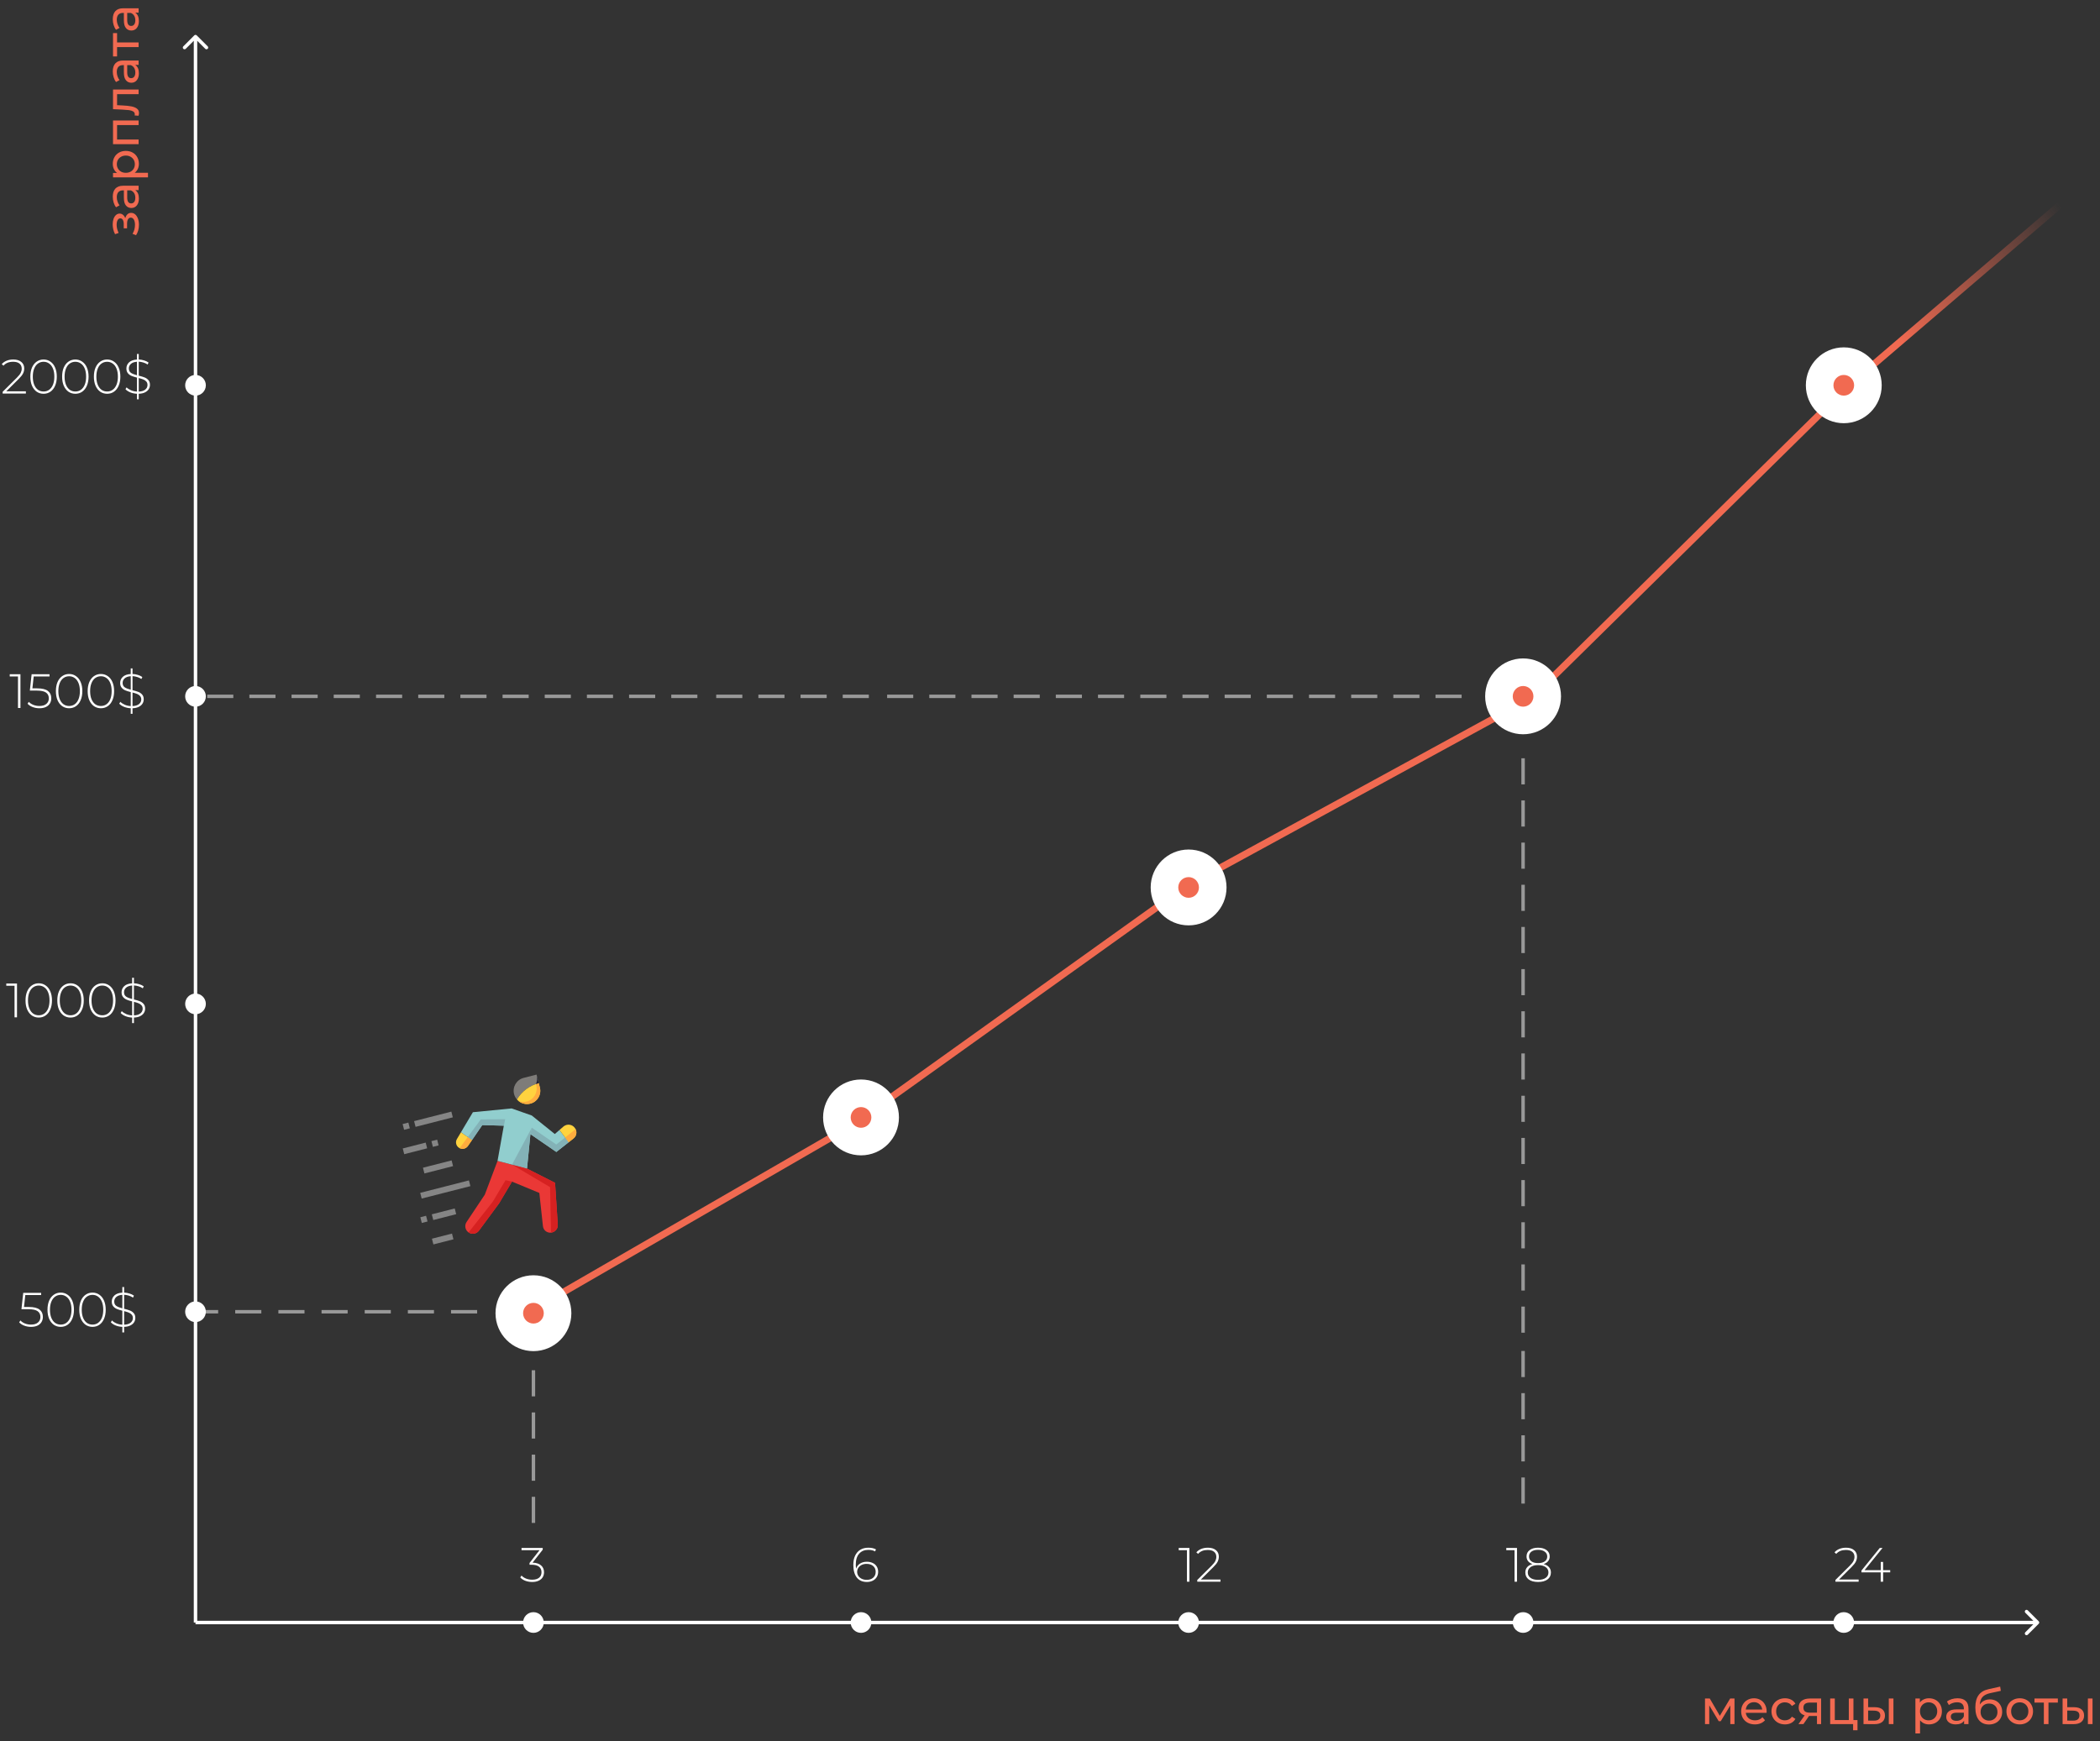 <svg width="609" height="505" viewBox="0 0 609 505" fill="none" xmlns="http://www.w3.org/2000/svg">
<rect x="0" y="0" width="609" height="505" fill="#333333" stroke="none"/>
<path d="M8.36 379.094C9.788 379.094 10.824 379.346 11.468 379.85C12.112 380.345 12.434 381.049 12.434 381.964C12.434 382.524 12.304 383.023 12.042 383.462C11.79 383.891 11.408 384.232 10.894 384.484C10.381 384.736 9.751 384.862 9.004 384.862C8.295 384.862 7.628 384.741 7.002 384.498C6.386 384.255 5.906 383.938 5.56 383.546L5.924 383C6.232 383.355 6.657 383.644 7.198 383.868C7.749 384.092 8.346 384.204 8.99 384.204C9.868 384.204 10.54 384.003 11.006 383.602C11.482 383.201 11.72 382.664 11.72 381.992C11.72 381.255 11.45 380.695 10.908 380.312C10.376 379.929 9.476 379.738 8.206 379.738H6.218L6.736 374.992H11.93V375.636H7.338L6.96 379.094H8.36ZM17.609 384.862C16.862 384.862 16.195 384.661 15.607 384.26C15.028 383.849 14.576 383.271 14.249 382.524C13.932 381.777 13.773 380.9 13.773 379.892C13.773 378.884 13.932 378.007 14.249 377.26C14.576 376.513 15.028 375.939 15.607 375.538C16.195 375.127 16.862 374.922 17.609 374.922C18.356 374.922 19.018 375.127 19.597 375.538C20.185 375.939 20.638 376.513 20.955 377.26C21.282 378.007 21.445 378.884 21.445 379.892C21.445 380.9 21.282 381.777 20.955 382.524C20.638 383.271 20.185 383.849 19.597 384.26C19.018 384.661 18.356 384.862 17.609 384.862ZM17.609 384.204C18.225 384.204 18.766 384.036 19.233 383.7C19.709 383.355 20.078 382.86 20.339 382.216C20.6 381.563 20.731 380.788 20.731 379.892C20.731 378.996 20.6 378.226 20.339 377.582C20.078 376.929 19.709 376.434 19.233 376.098C18.766 375.753 18.225 375.58 17.609 375.58C16.993 375.58 16.447 375.753 15.971 376.098C15.504 376.434 15.14 376.929 14.879 377.582C14.618 378.226 14.487 378.996 14.487 379.892C14.487 380.788 14.618 381.563 14.879 382.216C15.14 382.86 15.504 383.355 15.971 383.7C16.447 384.036 16.993 384.204 17.609 384.204ZM26.824 384.862C26.077 384.862 25.41 384.661 24.822 384.26C24.243 383.849 23.79 383.271 23.464 382.524C23.146 381.777 22.988 380.9 22.988 379.892C22.988 378.884 23.146 378.007 23.464 377.26C23.79 376.513 24.243 375.939 24.822 375.538C25.41 375.127 26.077 374.922 26.824 374.922C27.57 374.922 28.233 375.127 28.812 375.538C29.4 375.939 29.852 376.513 30.17 377.26C30.496 378.007 30.66 378.884 30.66 379.892C30.66 380.9 30.496 381.777 30.17 382.524C29.852 383.271 29.4 383.849 28.812 384.26C28.233 384.661 27.57 384.862 26.824 384.862ZM26.824 384.204C27.44 384.204 27.981 384.036 28.448 383.7C28.924 383.355 29.292 382.86 29.554 382.216C29.815 381.563 29.946 380.788 29.946 379.892C29.946 378.996 29.815 378.226 29.554 377.582C29.292 376.929 28.924 376.434 28.448 376.098C27.981 375.753 27.44 375.58 26.824 375.58C26.208 375.58 25.662 375.753 25.186 376.098C24.719 376.434 24.355 376.929 24.094 377.582C23.832 378.226 23.702 378.996 23.702 379.892C23.702 380.788 23.832 381.563 24.094 382.216C24.355 382.86 24.719 383.355 25.186 383.7C25.662 384.036 26.208 384.204 26.824 384.204ZM39.245 382.272C39.245 382.729 39.123 383.149 38.881 383.532C38.647 383.905 38.288 384.213 37.803 384.456C37.317 384.699 36.715 384.834 35.997 384.862V386.472H35.479V384.862C34.797 384.834 34.153 384.699 33.547 384.456C32.949 384.213 32.483 383.905 32.147 383.532L32.469 383C32.795 383.336 33.229 383.621 33.771 383.854C34.312 384.078 34.881 384.204 35.479 384.232V380.172C34.835 380.013 34.303 379.845 33.883 379.668C33.463 379.491 33.113 379.229 32.833 378.884C32.553 378.539 32.413 378.086 32.413 377.526C32.413 376.826 32.669 376.233 33.183 375.748C33.705 375.263 34.471 374.992 35.479 374.936V373.312H35.997V374.922C36.529 374.941 37.042 375.029 37.537 375.188C38.041 375.337 38.475 375.543 38.839 375.804L38.573 376.378C38.19 376.117 37.775 375.921 37.327 375.79C36.879 375.65 36.435 375.571 35.997 375.552V379.612C36.706 379.789 37.275 379.962 37.705 380.13C38.134 380.298 38.498 380.555 38.797 380.9C39.095 381.236 39.245 381.693 39.245 382.272ZM33.127 377.512C33.127 378.081 33.327 378.506 33.729 378.786C34.13 379.057 34.713 379.29 35.479 379.486V375.566C34.704 375.622 34.116 375.832 33.715 376.196C33.323 376.551 33.127 376.989 33.127 377.512ZM35.997 384.232C36.837 384.195 37.467 383.999 37.887 383.644C38.316 383.289 38.531 382.846 38.531 382.314C38.531 381.903 38.419 381.572 38.195 381.32C37.971 381.059 37.686 380.858 37.341 380.718C36.995 380.578 36.547 380.438 35.997 380.298V384.232Z" fill="white"/>
<path d="M4.93 285.276V295.076H4.216V285.92H1.822V285.276H4.93ZM11.238 295.146C10.491 295.146 9.824 294.946 9.236 294.544C8.657 294.134 8.204 293.555 7.878 292.808C7.561 292.062 7.402 291.184 7.402 290.176C7.402 289.168 7.561 288.291 7.878 287.544C8.204 286.798 8.657 286.224 9.236 285.822C9.824 285.412 10.491 285.206 11.238 285.206C11.985 285.206 12.647 285.412 13.226 285.822C13.814 286.224 14.267 286.798 14.584 287.544C14.911 288.291 15.074 289.168 15.074 290.176C15.074 291.184 14.911 292.062 14.584 292.808C14.267 293.555 13.814 294.134 13.226 294.544C12.647 294.946 11.985 295.146 11.238 295.146ZM11.238 294.488C11.854 294.488 12.395 294.32 12.862 293.984C13.338 293.639 13.707 293.144 13.968 292.5C14.229 291.847 14.36 291.072 14.36 290.176C14.36 289.28 14.229 288.51 13.968 287.866C13.707 287.213 13.338 286.718 12.862 286.382C12.395 286.037 11.854 285.864 11.238 285.864C10.622 285.864 10.076 286.037 9.6 286.382C9.133 286.718 8.769 287.213 8.508 287.866C8.246 288.51 8.116 289.28 8.116 290.176C8.116 291.072 8.246 291.847 8.508 292.5C8.769 293.144 9.133 293.639 9.6 293.984C10.076 294.32 10.622 294.488 11.238 294.488ZM20.453 295.146C19.706 295.146 19.039 294.946 18.451 294.544C17.872 294.134 17.419 293.555 17.093 292.808C16.775 292.062 16.617 291.184 16.617 290.176C16.617 289.168 16.775 288.291 17.093 287.544C17.419 286.798 17.872 286.224 18.451 285.822C19.039 285.412 19.706 285.206 20.453 285.206C21.199 285.206 21.862 285.412 22.441 285.822C23.029 286.224 23.481 286.798 23.799 287.544C24.125 288.291 24.289 289.168 24.289 290.176C24.289 291.184 24.125 292.062 23.799 292.808C23.481 293.555 23.029 294.134 22.441 294.544C21.862 294.946 21.199 295.146 20.453 295.146ZM20.453 294.488C21.069 294.488 21.61 294.32 22.077 293.984C22.553 293.639 22.921 293.144 23.183 292.5C23.444 291.847 23.575 291.072 23.575 290.176C23.575 289.28 23.444 288.51 23.183 287.866C22.921 287.213 22.553 286.718 22.077 286.382C21.61 286.037 21.069 285.864 20.453 285.864C19.837 285.864 19.291 286.037 18.815 286.382C18.348 286.718 17.984 287.213 17.723 287.866C17.461 288.51 17.331 289.28 17.331 290.176C17.331 291.072 17.461 291.847 17.723 292.5C17.984 293.144 18.348 293.639 18.815 293.984C19.291 294.32 19.837 294.488 20.453 294.488ZM29.668 295.146C28.921 295.146 28.253 294.946 27.666 294.544C27.087 294.134 26.634 293.555 26.308 292.808C25.99 292.062 25.831 291.184 25.831 290.176C25.831 289.168 25.99 288.291 26.308 287.544C26.634 286.798 27.087 286.224 27.666 285.822C28.253 285.412 28.921 285.206 29.668 285.206C30.414 285.206 31.077 285.412 31.655 285.822C32.243 286.224 32.696 286.798 33.014 287.544C33.34 288.291 33.504 289.168 33.504 290.176C33.504 291.184 33.34 292.062 33.014 292.808C32.696 293.555 32.243 294.134 31.655 294.544C31.077 294.946 30.414 295.146 29.668 295.146ZM29.668 294.488C30.284 294.488 30.825 294.32 31.291 293.984C31.767 293.639 32.136 293.144 32.398 292.5C32.659 291.847 32.789 291.072 32.789 290.176C32.789 289.28 32.659 288.51 32.398 287.866C32.136 287.213 31.767 286.718 31.291 286.382C30.825 286.037 30.284 285.864 29.668 285.864C29.052 285.864 28.506 286.037 28.029 286.382C27.563 286.718 27.199 287.213 26.938 287.866C26.676 288.51 26.546 289.28 26.546 290.176C26.546 291.072 26.676 291.847 26.938 292.5C27.199 293.144 27.563 293.639 28.029 293.984C28.506 294.32 29.052 294.488 29.668 294.488ZM42.088 292.556C42.088 293.014 41.967 293.434 41.724 293.816C41.491 294.19 41.132 294.498 40.646 294.74C40.161 294.983 39.559 295.118 38.84 295.146V296.756H38.322V295.146C37.641 295.118 36.997 294.983 36.39 294.74C35.793 294.498 35.326 294.19 34.99 293.816L35.312 293.284C35.639 293.62 36.073 293.905 36.614 294.138C37.156 294.362 37.725 294.488 38.322 294.516V290.456C37.678 290.298 37.146 290.13 36.726 289.952C36.306 289.775 35.956 289.514 35.676 289.168C35.396 288.823 35.256 288.37 35.256 287.81C35.256 287.11 35.513 286.518 36.026 286.032C36.549 285.547 37.314 285.276 38.322 285.22V283.596H38.84V285.206C39.372 285.225 39.886 285.314 40.38 285.472C40.884 285.622 41.318 285.827 41.682 286.088L41.416 286.662C41.034 286.401 40.618 286.205 40.17 286.074C39.722 285.934 39.279 285.855 38.84 285.836V289.896C39.55 290.074 40.119 290.246 40.548 290.414C40.978 290.582 41.342 290.839 41.64 291.184C41.939 291.52 42.088 291.978 42.088 292.556ZM35.97 287.796C35.97 288.366 36.171 288.79 36.572 289.07C36.974 289.341 37.557 289.574 38.322 289.77V285.85C37.548 285.906 36.96 286.116 36.558 286.48C36.166 286.835 35.97 287.274 35.97 287.796ZM38.84 294.516C39.68 294.479 40.31 294.283 40.73 293.928C41.16 293.574 41.374 293.13 41.374 292.598C41.374 292.188 41.262 291.856 41.038 291.604C40.814 291.343 40.53 291.142 40.184 291.002C39.839 290.862 39.391 290.722 38.84 290.582V294.516Z" fill="white"/>
<path d="M7.504 113.501V114.145H0.77V113.641L4.914 109.525C5.456 108.984 5.82 108.522 6.006 108.139C6.202 107.747 6.3 107.346 6.3 106.935C6.3 106.31 6.086 105.82 5.656 105.465C5.236 105.11 4.625 104.933 3.822 104.933C3.206 104.933 2.665 105.026 2.198 105.213C1.741 105.4 1.344 105.684 1.008 106.067L0.504 105.619C0.878 105.19 1.349 104.858 1.918 104.625C2.497 104.392 3.15 104.275 3.878 104.275C4.84 104.275 5.605 104.508 6.174 104.975C6.744 105.442 7.028 106.072 7.028 106.865C7.028 107.369 6.916 107.85 6.692 108.307C6.468 108.764 6.048 109.296 5.432 109.903L1.82 113.501H7.504ZM12.636 114.215C11.89 114.215 11.222 114.014 10.634 113.613C10.056 113.202 9.603 112.624 9.276 111.877C8.959 111.13 8.8 110.253 8.8 109.245C8.8 108.237 8.959 107.36 9.276 106.613C9.603 105.866 10.056 105.292 10.634 104.891C11.222 104.48 11.89 104.275 12.636 104.275C13.383 104.275 14.046 104.48 14.624 104.891C15.212 105.292 15.665 105.866 15.982 106.613C16.309 107.36 16.472 108.237 16.472 109.245C16.472 110.253 16.309 111.13 15.982 111.877C15.665 112.624 15.212 113.202 14.624 113.613C14.046 114.014 13.383 114.215 12.636 114.215ZM12.636 113.557C13.252 113.557 13.794 113.389 14.26 113.053C14.736 112.708 15.105 112.213 15.366 111.569C15.628 110.916 15.758 110.141 15.758 109.245C15.758 108.349 15.628 107.579 15.366 106.935C15.105 106.282 14.736 105.787 14.26 105.451C13.794 105.106 13.252 104.933 12.636 104.933C12.02 104.933 11.474 105.106 10.998 105.451C10.532 105.787 10.168 106.282 9.906 106.935C9.645 107.579 9.514 108.349 9.514 109.245C9.514 110.141 9.645 110.916 9.906 111.569C10.168 112.213 10.532 112.708 10.998 113.053C11.474 113.389 12.02 113.557 12.636 113.557ZM21.851 114.215C21.105 114.215 20.437 114.014 19.849 113.613C19.27 113.202 18.818 112.624 18.491 111.877C18.174 111.13 18.015 110.253 18.015 109.245C18.015 108.237 18.174 107.36 18.491 106.613C18.818 105.866 19.27 105.292 19.849 104.891C20.437 104.48 21.105 104.275 21.851 104.275C22.598 104.275 23.261 104.48 23.839 104.891C24.427 105.292 24.88 105.866 25.197 106.613C25.524 107.36 25.687 108.237 25.687 109.245C25.687 110.253 25.524 111.13 25.197 111.877C24.88 112.624 24.427 113.202 23.839 113.613C23.261 114.014 22.598 114.215 21.851 114.215ZM21.851 113.557C22.467 113.557 23.009 113.389 23.475 113.053C23.951 112.708 24.32 112.213 24.581 111.569C24.843 110.916 24.973 110.141 24.973 109.245C24.973 108.349 24.843 107.579 24.581 106.935C24.32 106.282 23.951 105.787 23.475 105.451C23.009 105.106 22.467 104.933 21.851 104.933C21.235 104.933 20.689 105.106 20.213 105.451C19.747 105.787 19.383 106.282 19.121 106.935C18.86 107.579 18.729 108.349 18.729 109.245C18.729 110.141 18.86 110.916 19.121 111.569C19.383 112.213 19.747 112.708 20.213 113.053C20.689 113.389 21.235 113.557 21.851 113.557ZM31.066 114.215C30.319 114.215 29.652 114.014 29.064 113.613C28.485 113.202 28.033 112.624 27.706 111.877C27.389 111.13 27.23 110.253 27.23 109.245C27.23 108.237 27.389 107.36 27.706 106.613C28.033 105.866 28.485 105.292 29.064 104.891C29.652 104.48 30.319 104.275 31.066 104.275C31.813 104.275 32.475 104.48 33.054 104.891C33.642 105.292 34.095 105.866 34.412 106.613C34.739 107.36 34.902 108.237 34.902 109.245C34.902 110.253 34.739 111.13 34.412 111.877C34.095 112.624 33.642 113.202 33.054 113.613C32.475 114.014 31.813 114.215 31.066 114.215ZM31.066 113.557C31.682 113.557 32.223 113.389 32.69 113.053C33.166 112.708 33.535 112.213 33.796 111.569C34.057 110.916 34.188 110.141 34.188 109.245C34.188 108.349 34.057 107.579 33.796 106.935C33.535 106.282 33.166 105.787 32.69 105.451C32.223 105.106 31.682 104.933 31.066 104.933C30.45 104.933 29.904 105.106 29.428 105.451C28.961 105.787 28.597 106.282 28.336 106.935C28.075 107.579 27.944 108.349 27.944 109.245C27.944 110.141 28.075 110.916 28.336 111.569C28.597 112.213 28.961 112.708 29.428 113.053C29.904 113.389 30.45 113.557 31.066 113.557ZM43.487 111.625C43.487 112.082 43.365 112.502 43.123 112.885C42.889 113.258 42.53 113.566 42.045 113.809C41.559 114.052 40.958 114.187 40.239 114.215V115.825H39.721V114.215C39.039 114.187 38.395 114.052 37.789 113.809C37.191 113.566 36.725 113.258 36.389 112.885L36.711 112.353C37.038 112.689 37.471 112.974 38.013 113.207C38.554 113.431 39.123 113.557 39.721 113.585V109.525C39.077 109.366 38.545 109.198 38.125 109.021C37.705 108.844 37.355 108.582 37.075 108.237C36.795 107.892 36.655 107.439 36.655 106.879C36.655 106.179 36.911 105.586 37.425 105.101C37.947 104.616 38.713 104.345 39.721 104.289V102.665H40.239V104.275C40.771 104.294 41.284 104.382 41.779 104.541C42.283 104.69 42.717 104.896 43.081 105.157L42.815 105.731C42.432 105.47 42.017 105.274 41.569 105.143C41.121 105.003 40.678 104.924 40.239 104.905V108.965C40.948 109.142 41.517 109.315 41.947 109.483C42.376 109.651 42.74 109.908 43.039 110.253C43.337 110.589 43.487 111.046 43.487 111.625ZM37.369 106.865C37.369 107.434 37.569 107.859 37.971 108.139C38.372 108.41 38.956 108.643 39.721 108.839V104.919C38.946 104.975 38.358 105.185 37.957 105.549C37.565 105.904 37.369 106.342 37.369 106.865ZM40.239 113.585C41.079 113.548 41.709 113.352 42.129 112.997C42.558 112.642 42.773 112.199 42.773 111.667C42.773 111.256 42.661 110.925 42.437 110.673C42.213 110.412 41.928 110.211 41.583 110.071C41.237 109.931 40.789 109.791 40.239 109.651V113.585Z" fill="white"/>
<path d="M5.93 195.561V205.361H5.216V196.205H2.822V195.561H5.93ZM10.796 199.663C12.224 199.663 13.26 199.915 13.904 200.419C14.548 200.913 14.87 201.618 14.87 202.533C14.87 203.093 14.739 203.592 14.478 204.031C14.226 204.46 13.843 204.801 13.33 205.053C12.816 205.305 12.187 205.431 11.44 205.431C10.73 205.431 10.063 205.309 9.438 205.067C8.822 204.824 8.341 204.507 7.996 204.115L8.36 203.569C8.668 203.923 9.092 204.213 9.634 204.437C10.184 204.661 10.782 204.773 11.426 204.773C12.303 204.773 12.975 204.572 13.442 204.171C13.918 203.769 14.156 203.233 14.156 202.561C14.156 201.823 13.885 201.263 13.344 200.881C12.812 200.498 11.911 200.307 10.642 200.307H8.654L9.172 195.561H14.366V196.205H9.774L9.396 199.663H10.796ZM20.044 205.431C19.298 205.431 18.631 205.23 18.043 204.829C17.464 204.418 17.011 203.839 16.684 203.093C16.367 202.346 16.209 201.469 16.209 200.461C16.209 199.453 16.367 198.575 16.684 197.829C17.011 197.082 17.464 196.508 18.043 196.107C18.631 195.696 19.298 195.491 20.044 195.491C20.791 195.491 21.454 195.696 22.032 196.107C22.62 196.508 23.073 197.082 23.39 197.829C23.717 198.575 23.881 199.453 23.881 200.461C23.881 201.469 23.717 202.346 23.39 203.093C23.073 203.839 22.62 204.418 22.032 204.829C21.454 205.23 20.791 205.431 20.044 205.431ZM20.044 204.773C20.66 204.773 21.202 204.605 21.669 204.269C22.145 203.923 22.513 203.429 22.774 202.785C23.036 202.131 23.166 201.357 23.166 200.461C23.166 199.565 23.036 198.795 22.774 198.151C22.513 197.497 22.145 197.003 21.669 196.667C21.202 196.321 20.66 196.149 20.044 196.149C19.428 196.149 18.883 196.321 18.407 196.667C17.94 197.003 17.576 197.497 17.314 198.151C17.053 198.795 16.922 199.565 16.922 200.461C16.922 201.357 17.053 202.131 17.314 202.785C17.576 203.429 17.94 203.923 18.407 204.269C18.883 204.605 19.428 204.773 20.044 204.773ZM29.259 205.431C28.513 205.431 27.845 205.23 27.257 204.829C26.679 204.418 26.226 203.839 25.899 203.093C25.582 202.346 25.423 201.469 25.423 200.461C25.423 199.453 25.582 198.575 25.899 197.829C26.226 197.082 26.679 196.508 27.257 196.107C27.845 195.696 28.513 195.491 29.259 195.491C30.006 195.491 30.669 195.696 31.247 196.107C31.835 196.508 32.288 197.082 32.605 197.829C32.932 198.575 33.095 199.453 33.095 200.461C33.095 201.469 32.932 202.346 32.605 203.093C32.288 203.839 31.835 204.418 31.247 204.829C30.669 205.23 30.006 205.431 29.259 205.431ZM29.259 204.773C29.875 204.773 30.417 204.605 30.883 204.269C31.359 203.923 31.728 203.429 31.989 202.785C32.251 202.131 32.381 201.357 32.381 200.461C32.381 199.565 32.251 198.795 31.989 198.151C31.728 197.497 31.359 197.003 30.883 196.667C30.417 196.321 29.875 196.149 29.259 196.149C28.643 196.149 28.097 196.321 27.621 196.667C27.155 197.003 26.791 197.497 26.529 198.151C26.268 198.795 26.137 199.565 26.137 200.461C26.137 201.357 26.268 202.131 26.529 202.785C26.791 203.429 27.155 203.923 27.621 204.269C28.097 204.605 28.643 204.773 29.259 204.773ZM41.68 202.841C41.68 203.298 41.559 203.718 41.316 204.101C41.083 204.474 40.724 204.782 40.238 205.025C39.753 205.267 39.151 205.403 38.432 205.431V207.041H37.914V205.431C37.233 205.403 36.589 205.267 35.982 205.025C35.385 204.782 34.918 204.474 34.582 204.101L34.904 203.569C35.231 203.905 35.665 204.189 36.206 204.423C36.748 204.647 37.317 204.773 37.914 204.801V200.741C37.27 200.582 36.738 200.414 36.318 200.237C35.898 200.059 35.548 199.798 35.268 199.453C34.988 199.107 34.848 198.655 34.848 198.095C34.848 197.395 35.105 196.802 35.618 196.317C36.141 195.831 36.906 195.561 37.914 195.505V193.881H38.432V195.491C38.964 195.509 39.477 195.598 39.972 195.757C40.476 195.906 40.91 196.111 41.274 196.373L41.008 196.947C40.626 196.685 40.21 196.489 39.762 196.359C39.314 196.219 38.871 196.139 38.432 196.121V200.181C39.142 200.358 39.711 200.531 40.14 200.699C40.569 200.867 40.934 201.123 41.232 201.469C41.531 201.805 41.68 202.262 41.68 202.841ZM35.562 198.081C35.562 198.65 35.763 199.075 36.164 199.355C36.566 199.625 37.149 199.859 37.914 200.055V196.135C37.139 196.191 36.551 196.401 36.15 196.765C35.758 197.119 35.562 197.558 35.562 198.081ZM38.432 204.801C39.272 204.763 39.902 204.567 40.322 204.213C40.752 203.858 40.966 203.415 40.966 202.883C40.966 202.472 40.854 202.141 40.63 201.889C40.406 201.627 40.121 201.427 39.776 201.287C39.431 201.147 38.983 201.007 38.432 200.867V204.801Z" fill="white"/>
<path d="M154.448 453.256C155.531 453.284 156.352 453.55 156.912 454.054C157.482 454.549 157.766 455.207 157.766 456.028C157.766 456.579 157.636 457.069 157.374 457.498C157.113 457.918 156.721 458.249 156.198 458.492C155.685 458.735 155.064 458.856 154.336 458.856C153.627 458.856 152.96 458.739 152.334 458.506C151.709 458.263 151.224 457.941 150.878 457.54L151.242 456.994C151.56 457.349 151.989 457.638 152.53 457.862C153.081 458.086 153.683 458.198 154.336 458.198C155.204 458.198 155.872 458.007 156.338 457.624C156.805 457.232 157.038 456.7 157.038 456.028C157.038 455.347 156.8 454.815 156.324 454.432C155.848 454.049 155.134 453.858 154.182 453.858H153.566V453.34L156.464 449.63H151.242V448.986H157.388V449.49L154.448 453.256Z" fill="white"/>
<path d="M251.386 452.99C252.03 452.99 252.6 453.111 253.094 453.354C253.598 453.587 253.986 453.928 254.256 454.376C254.527 454.815 254.662 455.323 254.662 455.902C254.662 456.49 254.522 457.008 254.242 457.456C253.962 457.904 253.575 458.249 253.08 458.492C252.586 458.735 252.026 458.856 251.4 458.856C250.131 458.856 249.156 458.427 248.474 457.568C247.802 456.7 247.466 455.491 247.466 453.942C247.466 452.859 247.644 451.945 247.998 451.198C248.362 450.442 248.871 449.873 249.524 449.49C250.178 449.107 250.943 448.916 251.82 448.916C252.744 448.916 253.486 449.084 254.046 449.42L253.752 449.994C253.286 449.695 252.642 449.546 251.82 449.546C250.691 449.546 249.8 449.915 249.146 450.652C248.502 451.38 248.18 452.439 248.18 453.83C248.18 454.259 248.208 454.651 248.264 455.006C248.46 454.371 248.838 453.877 249.398 453.522C249.968 453.167 250.63 452.99 251.386 452.99ZM251.372 458.24C252.138 458.24 252.758 458.03 253.234 457.61C253.71 457.181 253.948 456.616 253.948 455.916C253.948 455.216 253.71 454.656 253.234 454.236C252.758 453.816 252.11 453.606 251.288 453.606C250.766 453.606 250.294 453.709 249.874 453.914C249.464 454.119 249.142 454.399 248.908 454.754C248.684 455.109 248.572 455.505 248.572 455.944C248.572 456.336 248.68 456.709 248.894 457.064C249.118 457.419 249.44 457.703 249.86 457.918C250.28 458.133 250.784 458.24 251.372 458.24Z" fill="white"/>
<path d="M344.93 448.986V458.786H344.216V449.63H341.822V448.986H344.93ZM353.94 458.142V458.786H347.206V458.282L351.35 454.166C351.891 453.625 352.255 453.163 352.442 452.78C352.638 452.388 352.736 451.987 352.736 451.576C352.736 450.951 352.521 450.461 352.092 450.106C351.672 449.751 351.061 449.574 350.258 449.574C349.642 449.574 349.101 449.667 348.634 449.854C348.177 450.041 347.78 450.325 347.444 450.708L346.94 450.26C347.313 449.831 347.785 449.499 348.354 449.266C348.933 449.033 349.586 448.916 350.314 448.916C351.275 448.916 352.041 449.149 352.61 449.616C353.179 450.083 353.464 450.713 353.464 451.506C353.464 452.01 353.352 452.491 353.128 452.948C352.904 453.405 352.484 453.937 351.868 454.544L348.256 458.142H353.94Z" fill="white"/>
<path d="M439.93 448.986V458.786H439.216V449.63H436.822V448.986H439.93ZM447.652 453.662C448.324 453.839 448.842 454.138 449.206 454.558C449.579 454.978 449.766 455.491 449.766 456.098C449.766 456.957 449.435 457.633 448.772 458.128C448.109 458.613 447.199 458.856 446.042 458.856C444.894 458.856 443.989 458.613 443.326 458.128C442.673 457.633 442.346 456.957 442.346 456.098C442.346 455.482 442.523 454.969 442.878 454.558C443.242 454.138 443.76 453.839 444.432 453.662C443.872 453.475 443.443 453.195 443.144 452.822C442.845 452.449 442.696 451.991 442.696 451.45C442.696 450.666 442.999 450.05 443.606 449.602C444.213 449.145 445.025 448.916 446.042 448.916C447.059 448.916 447.876 449.145 448.492 449.602C449.108 450.059 449.416 450.675 449.416 451.45C449.416 451.982 449.262 452.439 448.954 452.822C448.655 453.195 448.221 453.475 447.652 453.662ZM443.41 451.464C443.41 452.052 443.639 452.519 444.096 452.864C444.563 453.209 445.211 453.382 446.042 453.382C446.873 453.382 447.521 453.214 447.988 452.878C448.464 452.533 448.702 452.066 448.702 451.478C448.702 450.881 448.459 450.409 447.974 450.064C447.498 449.709 446.854 449.532 446.042 449.532C445.23 449.532 444.586 449.705 444.11 450.05C443.643 450.395 443.41 450.867 443.41 451.464ZM446.042 458.24C446.985 458.24 447.722 458.049 448.254 457.666C448.786 457.283 449.052 456.761 449.052 456.098C449.052 455.445 448.786 454.927 448.254 454.544C447.722 454.161 446.985 453.97 446.042 453.97C445.109 453.97 444.376 454.161 443.844 454.544C443.321 454.927 443.06 455.445 443.06 456.098C443.06 456.761 443.321 457.283 443.844 457.666C444.367 458.049 445.099 458.24 446.042 458.24Z" fill="white"/>
<path d="M539.004 458.142V458.786H532.27V458.282L536.414 454.166C536.956 453.625 537.32 453.163 537.506 452.78C537.702 452.388 537.8 451.987 537.8 451.576C537.8 450.951 537.586 450.461 537.156 450.106C536.736 449.751 536.125 449.574 535.322 449.574C534.706 449.574 534.165 449.667 533.698 449.854C533.241 450.041 532.844 450.325 532.508 450.708L532.004 450.26C532.378 449.831 532.849 449.499 533.418 449.266C533.997 449.033 534.65 448.916 535.378 448.916C536.34 448.916 537.105 449.149 537.674 449.616C538.244 450.083 538.528 450.713 538.528 451.506C538.528 452.01 538.416 452.491 538.192 452.948C537.968 453.405 537.548 453.937 536.932 454.544L533.32 458.142H539.004ZM548.162 456.07H546.104V458.786H545.404V456.07H539.818V455.552L545.138 448.986H545.936L540.714 455.44H545.418V453.046H546.104V455.44H548.162V456.07Z" fill="white"/>
<path d="M36.332 63.295C36.463 62.801 36.673 62.418 36.962 62.148C37.252 61.877 37.611 61.742 38.04 61.742C38.479 61.742 38.871 61.891 39.216 62.19C39.552 62.488 39.818 62.904 40.014 63.435C40.201 63.958 40.294 64.546 40.294 65.2C40.294 65.75 40.224 66.291 40.084 66.823C39.935 67.346 39.725 67.813 39.454 68.224L38.432 67.817C38.656 67.463 38.834 67.057 38.964 66.6C39.086 66.142 39.146 65.68 39.146 65.213C39.146 64.579 39.039 64.075 38.824 63.702C38.6 63.319 38.302 63.127 37.928 63.127C37.583 63.127 37.317 63.282 37.13 63.59C36.944 63.888 36.85 64.313 36.85 64.864V66.222H35.884V64.962C35.884 64.457 35.796 64.061 35.618 63.772C35.441 63.482 35.198 63.337 34.89 63.337C34.554 63.337 34.293 63.51 34.106 63.855C33.92 64.192 33.826 64.649 33.826 65.228C33.826 65.965 34.018 66.744 34.4 67.566L33.364 67.93C32.907 67.024 32.678 66.077 32.678 65.088C32.678 64.49 32.762 63.953 32.93 63.477C33.098 63.002 33.336 62.628 33.644 62.358C33.952 62.087 34.302 61.952 34.694 61.952C35.058 61.952 35.385 62.073 35.674 62.316C35.964 62.558 36.183 62.885 36.332 63.295ZM32.706 57.052C32.706 56.026 32.958 55.242 33.462 54.7C33.966 54.15 34.718 53.874 35.716 53.874H40.196V55.148H39.216C39.562 55.372 39.828 55.694 40.014 56.114C40.192 56.525 40.28 57.015 40.28 57.584C40.28 58.415 40.08 59.082 39.678 59.586C39.277 60.081 38.75 60.328 38.096 60.328C37.443 60.328 36.92 60.09 36.528 59.614C36.127 59.138 35.926 58.382 35.926 57.346V55.218H35.66C35.082 55.218 34.638 55.386 34.33 55.722C34.022 56.058 33.868 56.553 33.868 57.206C33.868 57.645 33.943 58.074 34.092 58.494C34.232 58.914 34.424 59.269 34.666 59.558L33.658 60.118C33.35 59.736 33.117 59.278 32.958 58.746C32.79 58.214 32.706 57.65 32.706 57.052ZM39.244 57.36C39.244 56.847 39.132 56.404 38.908 56.03C38.675 55.657 38.348 55.386 37.928 55.218H36.892V57.29C36.892 58.429 37.275 58.998 38.04 58.998C38.414 58.998 38.708 58.854 38.922 58.564C39.137 58.275 39.244 57.874 39.244 57.36ZM32.706 47.52C32.706 46.801 32.865 46.157 33.182 45.588C33.5 45.019 33.943 44.575 34.512 44.258C35.082 43.931 35.74 43.768 36.486 43.768C37.233 43.768 37.896 43.931 38.474 44.258C39.044 44.575 39.487 45.019 39.804 45.588C40.122 46.157 40.28 46.801 40.28 47.52C40.28 48.052 40.178 48.542 39.972 48.99C39.767 49.429 39.468 49.802 39.076 50.11H42.912V51.454H32.776V50.166H33.952C33.542 49.867 33.234 49.489 33.028 49.032C32.814 48.575 32.706 48.071 32.706 47.52ZM39.104 47.632C39.104 47.156 38.997 46.731 38.782 46.358C38.558 45.975 38.25 45.677 37.858 45.462C37.457 45.238 37 45.126 36.486 45.126C35.973 45.126 35.52 45.238 35.128 45.462C34.727 45.677 34.419 45.975 34.204 46.358C33.99 46.731 33.882 47.156 33.882 47.632C33.882 48.099 33.994 48.523 34.218 48.906C34.433 49.279 34.736 49.578 35.128 49.802C35.52 50.017 35.973 50.124 36.486 50.124C37 50.124 37.457 50.017 37.858 49.802C38.25 49.587 38.558 49.289 38.782 48.906C38.997 48.523 39.104 48.099 39.104 47.632ZM32.776 34.941H40.196V36.285H33.952V40.471H40.196V41.815H32.776V34.941ZM32.776 25.971H40.196V27.315H33.952V30.507L35.604 30.591C36.603 30.637 37.438 30.726 38.11 30.857C38.773 30.988 39.305 31.202 39.706 31.501C40.108 31.799 40.308 32.215 40.308 32.747C40.308 32.989 40.266 33.265 40.182 33.573L39.048 33.489C39.076 33.367 39.09 33.255 39.09 33.153C39.09 32.779 38.927 32.499 38.6 32.313C38.274 32.126 37.886 32.005 37.438 31.949C36.99 31.893 36.351 31.841 35.52 31.795L32.776 31.669V25.971ZM32.706 20.726C32.706 19.699 32.958 18.915 33.462 18.374C33.966 17.823 34.718 17.548 35.716 17.548H40.196V18.822H39.216C39.562 19.046 39.828 19.368 40.014 19.788C40.192 20.199 40.28 20.689 40.28 21.258C40.28 22.089 40.08 22.756 39.678 23.26C39.277 23.755 38.75 24.002 38.096 24.002C37.443 24.002 36.92 23.764 36.528 23.288C36.127 22.812 35.926 22.056 35.926 21.02V18.892H35.66C35.082 18.892 34.638 19.06 34.33 19.396C34.022 19.732 33.868 20.227 33.868 20.88C33.868 21.319 33.943 21.748 34.092 22.168C34.232 22.588 34.424 22.943 34.666 23.232L33.658 23.792C33.35 23.409 33.117 22.952 32.958 22.42C32.79 21.888 32.706 21.323 32.706 20.726ZM39.244 21.034C39.244 20.521 39.132 20.077 38.908 19.704C38.675 19.331 38.348 19.06 37.928 18.892H36.892V20.964C36.892 22.103 37.275 22.672 38.04 22.672C38.414 22.672 38.708 22.527 38.922 22.238C39.137 21.949 39.244 21.547 39.244 21.034ZM33.952 9.598V12.314H40.196V13.658H33.952V16.374H32.776V9.598H33.952ZM32.706 5.578C32.706 4.551 32.958 3.767 33.462 3.226C33.966 2.675 34.718 2.4 35.716 2.4H40.196V3.674H39.216C39.562 3.898 39.828 4.22 40.014 4.64C40.192 5.05 40.28 5.54 40.28 6.11C40.28 6.94 40.08 7.608 39.678 8.112C39.277 8.606 38.75 8.854 38.096 8.854C37.443 8.854 36.92 8.616 36.528 8.14C36.127 7.664 35.926 6.908 35.926 5.872V3.744H35.66C35.082 3.744 34.638 3.912 34.33 4.248C34.022 4.584 33.868 5.078 33.868 5.732C33.868 6.17 33.943 6.6 34.092 7.02C34.232 7.44 34.424 7.794 34.666 8.084L33.658 8.644C33.35 8.261 33.117 7.804 32.958 7.272C32.79 6.74 32.706 6.175 32.706 5.578ZM39.244 5.886C39.244 5.372 39.132 4.929 38.908 4.556C38.675 4.182 38.348 3.912 37.928 3.744H36.892V5.816C36.892 6.954 37.275 7.524 38.04 7.524C38.414 7.524 38.708 7.379 38.922 7.09C39.137 6.8 39.244 6.399 39.244 5.886Z" fill="#F16A51"/>
<path d="M503.005 492.661V500.081H501.787V494.663L499.015 499.241H498.427L495.683 494.649V500.081H494.451V492.661H495.837L498.749 497.673L501.745 492.661H503.005ZM512.327 496.413C512.327 496.516 512.318 496.651 512.299 496.819H506.279C506.363 497.473 506.648 498 507.133 498.401C507.628 498.793 508.239 498.989 508.967 498.989C509.854 498.989 510.568 498.691 511.109 498.093L511.851 498.961C511.515 499.353 511.095 499.652 510.591 499.857C510.097 500.063 509.541 500.165 508.925 500.165C508.141 500.165 507.446 500.007 506.839 499.689C506.233 499.363 505.761 498.91 505.425 498.331C505.099 497.753 504.935 497.099 504.935 496.371C504.935 495.653 505.094 495.004 505.411 494.425C505.738 493.847 506.181 493.399 506.741 493.081C507.311 492.755 507.95 492.591 508.659 492.591C509.369 492.591 509.999 492.755 510.549 493.081C511.109 493.399 511.543 493.847 511.851 494.425C512.169 495.004 512.327 495.667 512.327 496.413ZM508.659 493.725C508.015 493.725 507.474 493.921 507.035 494.313C506.606 494.705 506.354 495.219 506.279 495.853H511.039C510.965 495.228 510.708 494.719 510.269 494.327C509.84 493.926 509.303 493.725 508.659 493.725ZM517.646 500.165C516.89 500.165 516.214 500.002 515.616 499.675C515.028 499.349 514.566 498.901 514.23 498.331C513.894 497.753 513.726 497.099 513.726 496.371C513.726 495.643 513.894 494.995 514.23 494.425C514.566 493.847 515.028 493.399 515.616 493.081C516.214 492.755 516.89 492.591 517.646 492.591C518.318 492.591 518.916 492.727 519.438 492.997C519.97 493.268 520.381 493.66 520.67 494.173L519.648 494.831C519.415 494.477 519.126 494.211 518.78 494.033C518.435 493.856 518.052 493.767 517.632 493.767C517.147 493.767 516.708 493.875 516.316 494.089C515.934 494.304 515.63 494.612 515.406 495.013C515.192 495.405 515.084 495.858 515.084 496.371C515.084 496.894 515.192 497.356 515.406 497.757C515.63 498.149 515.934 498.453 516.316 498.667C516.708 498.882 517.147 498.989 517.632 498.989C518.052 498.989 518.435 498.901 518.78 498.723C519.126 498.546 519.415 498.28 519.648 497.925L520.67 498.569C520.381 499.083 519.97 499.479 519.438 499.759C518.916 500.03 518.318 500.165 517.646 500.165ZM528.128 492.661V500.081H526.924V497.729H524.768H524.614L522.99 500.081H521.548L523.354 497.547C522.794 497.379 522.365 497.104 522.066 496.721C521.767 496.329 521.618 495.844 521.618 495.265C521.618 494.416 521.907 493.772 522.486 493.333C523.065 492.885 523.863 492.661 524.88 492.661H528.128ZM522.99 495.307C522.99 495.802 523.144 496.171 523.452 496.413C523.769 496.647 524.241 496.763 524.866 496.763H526.924V493.837H524.922C523.634 493.837 522.99 494.327 522.99 495.307ZM538.674 498.905V501.859H537.4V500.081H530.75V492.661H532.094V498.905H536.154V492.661H537.498V498.905H538.674ZM543.762 495.181C544.696 495.191 545.41 495.405 545.904 495.825C546.399 496.245 546.646 496.838 546.646 497.603C546.646 498.406 546.376 499.027 545.834 499.465C545.302 499.895 544.537 500.105 543.538 500.095L540.416 500.081V492.661H541.76V495.167L543.762 495.181ZM547.752 492.661H549.096V500.081H547.752V492.661ZM543.44 499.073C544.047 499.083 544.504 498.961 544.812 498.709C545.13 498.457 545.288 498.084 545.288 497.589C545.288 497.104 545.134 496.749 544.826 496.525C544.518 496.301 544.056 496.185 543.44 496.175L541.76 496.147V499.059L543.44 499.073ZM559.403 492.591C560.122 492.591 560.766 492.75 561.335 493.067C561.904 493.385 562.348 493.828 562.665 494.397C562.992 494.967 563.155 495.625 563.155 496.371C563.155 497.118 562.992 497.781 562.665 498.359C562.348 498.929 561.904 499.372 561.335 499.689C560.766 500.007 560.122 500.165 559.403 500.165C558.871 500.165 558.381 500.063 557.933 499.857C557.494 499.652 557.121 499.353 556.813 498.961V502.797H555.469V492.661H556.757V493.837C557.056 493.427 557.434 493.119 557.891 492.913C558.348 492.699 558.852 492.591 559.403 492.591ZM559.291 498.989C559.767 498.989 560.192 498.882 560.565 498.667C560.948 498.443 561.246 498.135 561.461 497.743C561.685 497.342 561.797 496.885 561.797 496.371C561.797 495.858 561.685 495.405 561.461 495.013C561.246 494.612 560.948 494.304 560.565 494.089C560.192 493.875 559.767 493.767 559.291 493.767C558.824 493.767 558.4 493.879 558.017 494.103C557.644 494.318 557.345 494.621 557.121 495.013C556.906 495.405 556.799 495.858 556.799 496.371C556.799 496.885 556.906 497.342 557.121 497.743C557.336 498.135 557.634 498.443 558.017 498.667C558.4 498.882 558.824 498.989 559.291 498.989ZM567.685 492.591C568.712 492.591 569.496 492.843 570.037 493.347C570.588 493.851 570.863 494.603 570.863 495.601V500.081H569.589V499.101C569.365 499.447 569.043 499.713 568.623 499.899C568.213 500.077 567.723 500.165 567.153 500.165C566.323 500.165 565.655 499.965 565.151 499.563C564.657 499.162 564.409 498.635 564.409 497.981C564.409 497.328 564.647 496.805 565.123 496.413C565.599 496.012 566.355 495.811 567.391 495.811H569.519V495.545C569.519 494.967 569.351 494.523 569.015 494.215C568.679 493.907 568.185 493.753 567.531 493.753C567.093 493.753 566.663 493.828 566.243 493.977C565.823 494.117 565.469 494.309 565.179 494.551L564.619 493.543C565.002 493.235 565.459 493.002 565.991 492.843C566.523 492.675 567.088 492.591 567.685 492.591ZM567.377 499.129C567.891 499.129 568.334 499.017 568.707 498.793C569.081 498.56 569.351 498.233 569.519 497.813V496.777H567.447C566.309 496.777 565.739 497.16 565.739 497.925C565.739 498.299 565.884 498.593 566.173 498.807C566.463 499.022 566.864 499.129 567.377 499.129ZM577.063 492.913C577.754 492.913 578.37 493.067 578.911 493.375C579.453 493.683 579.873 494.113 580.171 494.663C580.479 495.205 580.633 495.825 580.633 496.525C580.633 497.244 580.47 497.883 580.143 498.443C579.826 498.994 579.373 499.423 578.785 499.731C578.207 500.039 577.544 500.193 576.797 500.193C575.537 500.193 574.562 499.764 573.871 498.905C573.19 498.037 572.849 496.819 572.849 495.251C572.849 493.73 573.162 492.54 573.787 491.681C574.413 490.813 575.369 490.239 576.657 489.959L580.045 489.203L580.241 490.435L577.119 491.107C576.149 491.322 575.425 491.686 574.949 492.199C574.473 492.713 574.203 493.45 574.137 494.411C574.455 493.935 574.865 493.567 575.369 493.305C575.873 493.044 576.438 492.913 577.063 492.913ZM576.825 499.073C577.301 499.073 577.721 498.966 578.085 498.751C578.459 498.537 578.748 498.243 578.953 497.869C579.159 497.487 579.261 497.053 579.261 496.567C579.261 495.83 579.037 495.237 578.589 494.789C578.141 494.341 577.553 494.117 576.825 494.117C576.097 494.117 575.505 494.341 575.047 494.789C574.599 495.237 574.375 495.83 574.375 496.567C574.375 497.053 574.478 497.487 574.683 497.869C574.898 498.243 575.192 498.537 575.565 498.751C575.939 498.966 576.359 499.073 576.825 499.073ZM585.731 500.165C584.994 500.165 584.331 500.002 583.743 499.675C583.155 499.349 582.693 498.901 582.357 498.331C582.03 497.753 581.867 497.099 581.867 496.371C581.867 495.643 582.03 494.995 582.357 494.425C582.693 493.847 583.155 493.399 583.743 493.081C584.331 492.755 584.994 492.591 585.731 492.591C586.468 492.591 587.126 492.755 587.705 493.081C588.293 493.399 588.75 493.847 589.077 494.425C589.413 494.995 589.581 495.643 589.581 496.371C589.581 497.099 589.413 497.753 589.077 498.331C588.75 498.901 588.293 499.349 587.705 499.675C587.126 500.002 586.468 500.165 585.731 500.165ZM585.731 498.989C586.207 498.989 586.632 498.882 587.005 498.667C587.388 498.443 587.686 498.135 587.901 497.743C588.116 497.342 588.223 496.885 588.223 496.371C588.223 495.858 588.116 495.405 587.901 495.013C587.686 494.612 587.388 494.304 587.005 494.089C586.632 493.875 586.207 493.767 585.731 493.767C585.255 493.767 584.826 493.875 584.443 494.089C584.07 494.304 583.771 494.612 583.547 495.013C583.332 495.405 583.225 495.858 583.225 496.371C583.225 496.885 583.332 497.342 583.547 497.743C583.771 498.135 584.07 498.443 584.443 498.667C584.826 498.882 585.255 498.989 585.731 498.989ZM596.778 493.837H594.062V500.081H592.718V493.837H590.002V492.661H596.778V493.837ZM601.499 495.181C602.432 495.191 603.146 495.405 603.641 495.825C604.135 496.245 604.383 496.838 604.383 497.603C604.383 498.406 604.112 499.027 603.571 499.465C603.039 499.895 602.273 500.105 601.275 500.095L598.153 500.081V492.661H599.497V495.167L601.499 495.181ZM605.489 492.661H606.833V500.081H605.489V492.661ZM601.177 499.073C601.783 499.083 602.241 498.961 602.549 498.709C602.866 498.457 603.025 498.084 603.025 497.589C603.025 497.104 602.871 496.749 602.563 496.525C602.255 496.301 601.793 496.185 601.177 496.175L599.497 496.147V499.059L601.177 499.073Z" fill="#F16A51"/>
<path d="M591.232 470.969C591.427 470.774 591.427 470.457 591.232 470.262L588.05 467.08C587.855 466.885 587.538 466.885 587.343 467.08C587.148 467.275 587.148 467.592 587.343 467.787L590.171 470.615L587.343 473.444C587.148 473.639 587.148 473.956 587.343 474.151C587.538 474.346 587.855 474.346 588.05 474.151L591.232 470.969ZM56.696 471.115H590.879V470.115H56.696V471.115Z" fill="white"/>
<path d="M57.05 10.262C56.855 10.067 56.538 10.067 56.343 10.262L53.161 13.444C52.965 13.639 52.965 13.956 53.161 14.151C53.356 14.346 53.673 14.346 53.868 14.151L56.696 11.323L59.525 14.151C59.72 14.346 60.037 14.346 60.232 14.151C60.427 13.956 60.427 13.639 60.232 13.444L57.05 10.262ZM57.196 470.615L57.196 10.616H56.196L56.196 470.615H57.196Z" fill="white"/>
<path d="M153.534 380.476L246.987 326.472L343.887 257.149L444.234 202.379L536 111.99L597.411 59.406" stroke="url(#paint0_linear)" stroke-width="2"/>
<circle cx="56.696" cy="380.476" r="3" fill="white"/>
<circle cx="56.696" cy="291.184" r="3" fill="white"/>
<circle cx="56.696" cy="201.977" r="3" fill="white"/>
<circle cx="56.696" cy="111.753" r="3" fill="white"/>
<circle cx="154.696" cy="470.615" r="3" fill="white"/>
<circle cx="249.696" cy="470.615" r="3" fill="white"/>
<circle cx="344.696" cy="470.615" r="3" fill="white"/>
<circle cx="441.696" cy="470.615" r="3" fill="white"/>
<circle cx="534.696" cy="470.615" r="3" fill="white"/>
<circle cx="154.696" cy="380.9" r="11" fill="white"/>
<circle cx="154.696" cy="380.9" r="3" fill="#F16A51"/>
<circle cx="249.696" cy="324.112" r="11" fill="white"/>
<circle cx="249.696" cy="324.112" r="3" fill="#F16A51"/>
<circle cx="344.696" cy="257.407" r="11" fill="white"/>
<circle cx="344.696" cy="257.407" r="3" fill="#F16A51"/>
<path d="M452.696 201.977C452.696 208.052 447.771 212.977 441.696 212.977C435.621 212.977 430.696 208.052 430.696 201.977C430.696 195.902 435.621 190.977 441.696 190.977C447.771 190.977 452.696 195.902 452.696 201.977Z" fill="white"/>
<circle cx="441.696" cy="201.977" r="3" fill="#F16A51"/>
<circle cx="534.696" cy="111.753" r="11" fill="white"/>
<circle cx="534.696" cy="111.753" r="3" fill="#F16A51"/>
<path d="M154.696 397.448V405.021" stroke="white" stroke-opacity="0.5"/>
<path d="M154.696 409.685V417.257" stroke="white" stroke-opacity="0.5"/>
<path d="M154.696 421.921V429.494" stroke="white" stroke-opacity="0.5"/>
<path d="M154.696 434.157V441.73" stroke="white" stroke-opacity="0.5"/>
<path d="M441.696 219.941V227.514" stroke="white" stroke-opacity="0.5"/>
<path d="M441.696 232.172V239.744" stroke="white" stroke-opacity="0.5"/>
<path d="M441.696 244.402V251.975" stroke="white" stroke-opacity="0.5"/>
<path d="M441.696 256.632V264.205" stroke="white" stroke-opacity="0.5"/>
<path d="M441.696 268.863V276.436" stroke="white" stroke-opacity="0.5"/>
<path d="M441.696 281.093V288.666" stroke="white" stroke-opacity="0.5"/>
<path d="M441.696 293.323V300.896" stroke="white" stroke-opacity="0.5"/>
<path d="M441.696 305.554V313.127" stroke="white" stroke-opacity="0.5"/>
<path d="M441.696 317.829V325.402" stroke="white" stroke-opacity="0.5"/>
<path d="M441.696 330.059V337.632" stroke="white" stroke-opacity="0.5"/>
<path d="M441.696 342.29V349.862" stroke="white" stroke-opacity="0.5"/>
<path d="M441.696 354.52V362.093" stroke="white" stroke-opacity="0.5"/>
<path d="M441.696 366.75V374.323" stroke="white" stroke-opacity="0.5"/>
<path d="M441.696 378.981V386.554" stroke="white" stroke-opacity="0.5"/>
<path d="M441.696 391.855V399.428" stroke="white" stroke-opacity="0.5"/>
<path d="M441.696 404.085V411.658" stroke="white" stroke-opacity="0.5"/>
<path d="M441.696 416.315V423.888" stroke="white" stroke-opacity="0.5"/>
<path d="M441.696 428.546V436.119" stroke="white" stroke-opacity="0.5"/>
<path d="M423.872 201.977H416.299" stroke="white" stroke-opacity="0.5"/>
<path d="M411.642 201.977H404.069" stroke="white" stroke-opacity="0.5"/>
<path d="M399.412 201.977H391.839" stroke="white" stroke-opacity="0.5"/>
<path d="M387.182 201.977H379.609" stroke="white" stroke-opacity="0.5"/>
<path d="M374.952 201.977H367.379" stroke="white" stroke-opacity="0.5"/>
<path d="M362.722 201.977H355.149" stroke="white" stroke-opacity="0.5"/>
<path d="M350.492 201.977H342.919" stroke="white" stroke-opacity="0.5"/>
<path d="M338.262 201.977H330.689" stroke="white" stroke-opacity="0.5"/>
<path d="M325.988 201.977H318.415" stroke="white" stroke-opacity="0.5"/>
<path d="M313.758 201.977H306.185" stroke="white" stroke-opacity="0.5"/>
<path d="M301.528 201.977H293.955" stroke="white" stroke-opacity="0.5"/>
<path d="M289.298 201.977H281.725" stroke="white" stroke-opacity="0.5"/>
<path d="M277.068 201.977H269.495" stroke="white" stroke-opacity="0.5"/>
<path d="M264.838 201.977H257.265" stroke="white" stroke-opacity="0.5"/>
<path d="M251.964 201.977H244.392" stroke="white" stroke-opacity="0.5"/>
<path d="M239.734 201.977H232.162" stroke="white" stroke-opacity="0.5"/>
<path d="M227.505 201.977H219.932" stroke="white" stroke-opacity="0.5"/>
<path d="M215.275 201.977H207.702" stroke="white" stroke-opacity="0.5"/>
<path d="M202.237 201.977H194.665" stroke="white" stroke-opacity="0.5"/>
<path d="M190.007 201.977H182.434" stroke="white" stroke-opacity="0.5"/>
<path d="M177.777 201.977H170.205" stroke="white" stroke-opacity="0.5"/>
<path d="M165.547 201.977H157.974" stroke="white" stroke-opacity="0.5"/>
<path d="M153.317 201.977H145.745" stroke="white" stroke-opacity="0.5"/>
<path d="M141.087 201.977H133.514" stroke="white" stroke-opacity="0.5"/>
<path d="M128.857 201.977H121.285" stroke="white" stroke-opacity="0.5"/>
<path d="M116.627 201.977H109.054" stroke="white" stroke-opacity="0.5"/>
<path d="M104.353 201.977H96.78" stroke="white" stroke-opacity="0.5"/>
<path d="M92.123 201.977H84.55" stroke="white" stroke-opacity="0.5"/>
<path d="M79.893 201.977H72.32" stroke="white" stroke-opacity="0.5"/>
<path d="M67.663 201.977H60.09" stroke="white" stroke-opacity="0.5"/>
<path d="M138.372 380.476H130.799" stroke="white" stroke-opacity="0.5"/>
<path d="M125.855 380.476H118.282" stroke="white" stroke-opacity="0.5"/>
<path d="M113.338 380.476H105.765" stroke="white" stroke-opacity="0.5"/>
<path d="M100.821 380.476H93.248" stroke="white" stroke-opacity="0.5"/>
<path d="M88.304 380.476H80.731" stroke="white" stroke-opacity="0.5"/>
<path d="M75.786 380.476H68.213" stroke="white" stroke-opacity="0.5"/>
<path d="M63.269 380.476H55.696" stroke="white" stroke-opacity="0.5"/>
<g clip-path="url(#clip0)">
<path d="M151.862 312.64L155.603 311.685L156.24 314.179C153.59 314.857 151.316 316.554 149.913 318.902C149.515 318.453 149.229 317.917 149.077 317.337C148.549 315.271 149.796 313.168 151.862 312.64Z" fill="#7E7C79"/>
<path d="M156.558 315.426C157.09 317.485 155.852 319.585 153.793 320.117C152.374 320.483 150.871 320.013 149.913 318.903C151.316 316.555 153.59 314.857 156.24 314.179L156.558 315.426Z" fill="#FFD33F"/>
<path d="M140.592 346.515L135.302 354.453C134.672 355.397 134.868 356.665 135.752 357.376C136.696 358.134 138.076 357.984 138.834 357.04C138.852 357.017 138.871 356.992 138.889 356.967L144.767 348.99L148.48 342.728L156.405 346.017L157.452 355.662C157.578 356.82 158.62 357.658 159.778 357.531C159.876 357.52 159.974 357.503 160.071 357.478L160.121 357.465C161.135 357.212 161.823 356.27 161.756 355.227C161.516 351.464 160.968 343.08 160.968 343.08L152.831 338.96L144.287 336.715L140.592 346.515Z" fill="#EA3836"/>
<path d="M162.244 327.759L160.895 328.929L154.208 323.553L148.37 321.503L137.139 322.601L133.662 328.439L136.895 330.658L139.863 326.333L146.107 326.509L144.287 336.715L152.83 338.96L153.819 328.966L161.338 334.13L164.918 331.314L162.244 327.759Z" fill="#91CECE"/>
<path d="M166.731 327.196L166.696 327.149C165.966 326.139 164.555 325.912 163.544 326.642C163.49 326.682 163.437 326.723 163.387 326.767L162.244 327.759L164.917 331.314L166.319 330.213C167.245 329.483 167.428 328.149 166.731 327.196Z" fill="#FFD33F"/>
<path d="M132.519 330.359C131.977 331.25 132.26 332.41 133.15 332.952C134.011 333.476 135.132 333.231 135.696 332.396L136.895 330.657L133.662 328.439L132.519 330.359Z" fill="#FFD33F"/>
<path d="M130.895 322.425L120.088 325.187L120.513 326.849L131.32 324.088L130.895 322.425Z" fill="white" fill-opacity="0.4"/>
<path d="M118.426 325.611L116.763 326.036L117.188 327.699L118.851 327.274L118.426 325.611Z" fill="white" fill-opacity="0.4"/>
<path d="M126.775 330.562L125.112 330.987L125.537 332.65L127.2 332.225L126.775 330.562Z" fill="white" fill-opacity="0.4"/>
<path d="M123.45 331.412L116.799 333.111L117.224 334.774L123.874 333.075L123.45 331.412Z" fill="white" fill-opacity="0.4"/>
<path d="M130.968 336.576L122.655 338.7L123.08 340.363L131.393 338.239L130.968 336.576Z" fill="white" fill-opacity="0.4"/>
<path d="M135.992 342.376L121.86 345.987L122.285 347.65L136.417 344.039L135.992 342.376Z" fill="white" fill-opacity="0.4"/>
<path d="M131.872 350.514L125.222 352.213L125.646 353.875L132.297 352.176L131.872 350.514Z" fill="white" fill-opacity="0.4"/>
<path d="M123.559 352.638L121.896 353.062L122.321 354.725L123.984 354.3L123.559 352.638Z" fill="white" fill-opacity="0.4"/>
<path d="M131.078 357.801L125.259 359.288L125.684 360.95L131.503 359.464L131.078 357.801Z" fill="white" fill-opacity="0.4"/>
<path d="M133.297 333.007C134.139 333.43 135.164 333.168 135.699 332.393L136.895 330.658L135.656 329.807L133.297 333.007Z" fill="#FFAC3E"/>
<path d="M139.438 324.671L135.654 329.807L136.893 330.658L139.863 326.333L146.107 326.509L146.513 324.634L139.438 324.671Z" fill="#83B2B7"/>
<path d="M161.331 331.971L154.226 327.091L153.819 328.966L161.337 334.13L164.917 331.314L163.884 329.94L161.331 331.971Z" fill="#83B2B7"/>
<path d="M163.884 329.937L164.917 331.312L166.318 330.211C167.132 329.57 167.385 328.447 166.925 327.518L163.884 329.937Z" fill="#FFAC3E"/>
<path d="M148.48 337.817L152.831 338.96L153.82 328.966L154.226 327.091L148.48 337.817Z" fill="#83B2B7"/>
<path d="M158.092 356.948C158.046 356.904 158.001 356.858 157.96 356.81C158.001 356.856 158.046 356.903 158.092 356.948Z" fill="#EA3836"/>
<path d="M158.788 357.396C158.719 357.367 158.651 357.335 158.586 357.298C158.652 357.335 158.719 357.367 158.788 357.396Z" fill="#EA3836"/>
<path d="M158.419 357.207C158.361 357.17 158.31 357.127 158.252 357.086C158.307 357.131 158.361 357.17 158.419 357.207Z" fill="#EA3836"/>
<path d="M157.817 356.621C157.784 356.574 157.75 356.527 157.721 356.476C157.75 356.527 157.784 356.574 157.817 356.621Z" fill="#EA3836"/>
<path d="M157.603 356.226C157.586 356.181 157.563 356.138 157.548 356.091C157.563 356.138 157.585 356.181 157.603 356.226Z" fill="#EA3836"/>
<path d="M159.563 357.54C159.35 357.539 159.14 357.505 158.938 357.441C159.14 357.506 159.351 357.54 159.563 357.54Z" fill="#EA3836"/>
<path d="M157.96 356.81C157.908 356.75 157.86 356.687 157.816 356.621C157.86 356.687 157.908 356.75 157.96 356.81Z" fill="#D62121"/>
<path d="M158.585 357.299C158.529 357.27 158.471 357.239 158.419 357.207C158.475 357.24 158.529 357.269 158.585 357.299Z" fill="#D62121"/>
<path d="M158.937 357.441C158.887 357.426 158.836 357.415 158.788 357.396C158.836 357.415 158.888 357.426 158.937 357.441Z" fill="#D62121"/>
<path d="M157.721 356.476C157.676 356.395 157.637 356.312 157.604 356.225C157.637 356.312 157.676 356.395 157.721 356.476Z" fill="#D62121"/>
<path d="M157.547 356.091C157.501 355.952 157.469 355.808 157.452 355.662C157.469 355.808 157.501 355.953 157.547 356.091Z" fill="#D62121"/>
<path d="M158.252 357.086C158.196 357.044 158.143 356.998 158.092 356.95C158.147 356.995 158.196 357.042 158.252 357.086Z" fill="#D62121"/>
<path d="M152.831 338.96L148.559 337.837L159.518 344.336L159.793 357.517C159.886 357.511 159.98 357.498 160.071 357.478L160.122 357.465C161.135 357.211 161.823 356.269 161.757 355.226C161.516 351.463 160.968 343.08 160.968 343.08L152.831 338.96Z" fill="#D62121"/>
<path d="M142.891 348.583L135.888 357.464C136.858 358.137 138.187 357.917 138.89 356.968L144.767 348.99L148.48 342.728L146.605 342.321L142.891 348.583Z" fill="#D62121"/>
<path d="M155.42 314.432L155.515 314.807C156.043 316.872 154.796 318.976 152.73 319.503C151.946 319.703 151.118 319.645 150.369 319.34C151.996 320.704 154.42 320.491 155.784 318.865C156.584 317.911 156.873 316.629 156.559 315.426L156.241 314.179C155.962 314.25 155.69 314.339 155.42 314.432Z" fill="#FFAC3E"/>
<path d="M155.603 311.685C155.874 312.593 155.809 313.568 155.42 314.432C155.69 314.339 155.962 314.25 156.24 314.178L155.603 311.685Z" fill="#202033"/>
</g>
<defs>
<linearGradient id="paint0_linear" x1="161.278" y1="380.476" x2="597.411" y2="59.406" gradientUnits="userSpaceOnUse">
<stop stop-color="#F16A51"/>
<stop offset="0.887" stop-color="#F16A51"/>
<stop offset="1" stop-color="#F16A51" stop-opacity="0"/>
</linearGradient>
<clipPath id="clip0">
<rect width="50" height="50" fill="white" transform="translate(113.478 320.112) rotate(-14.332)"/>
</clipPath>
</defs>
</svg>
